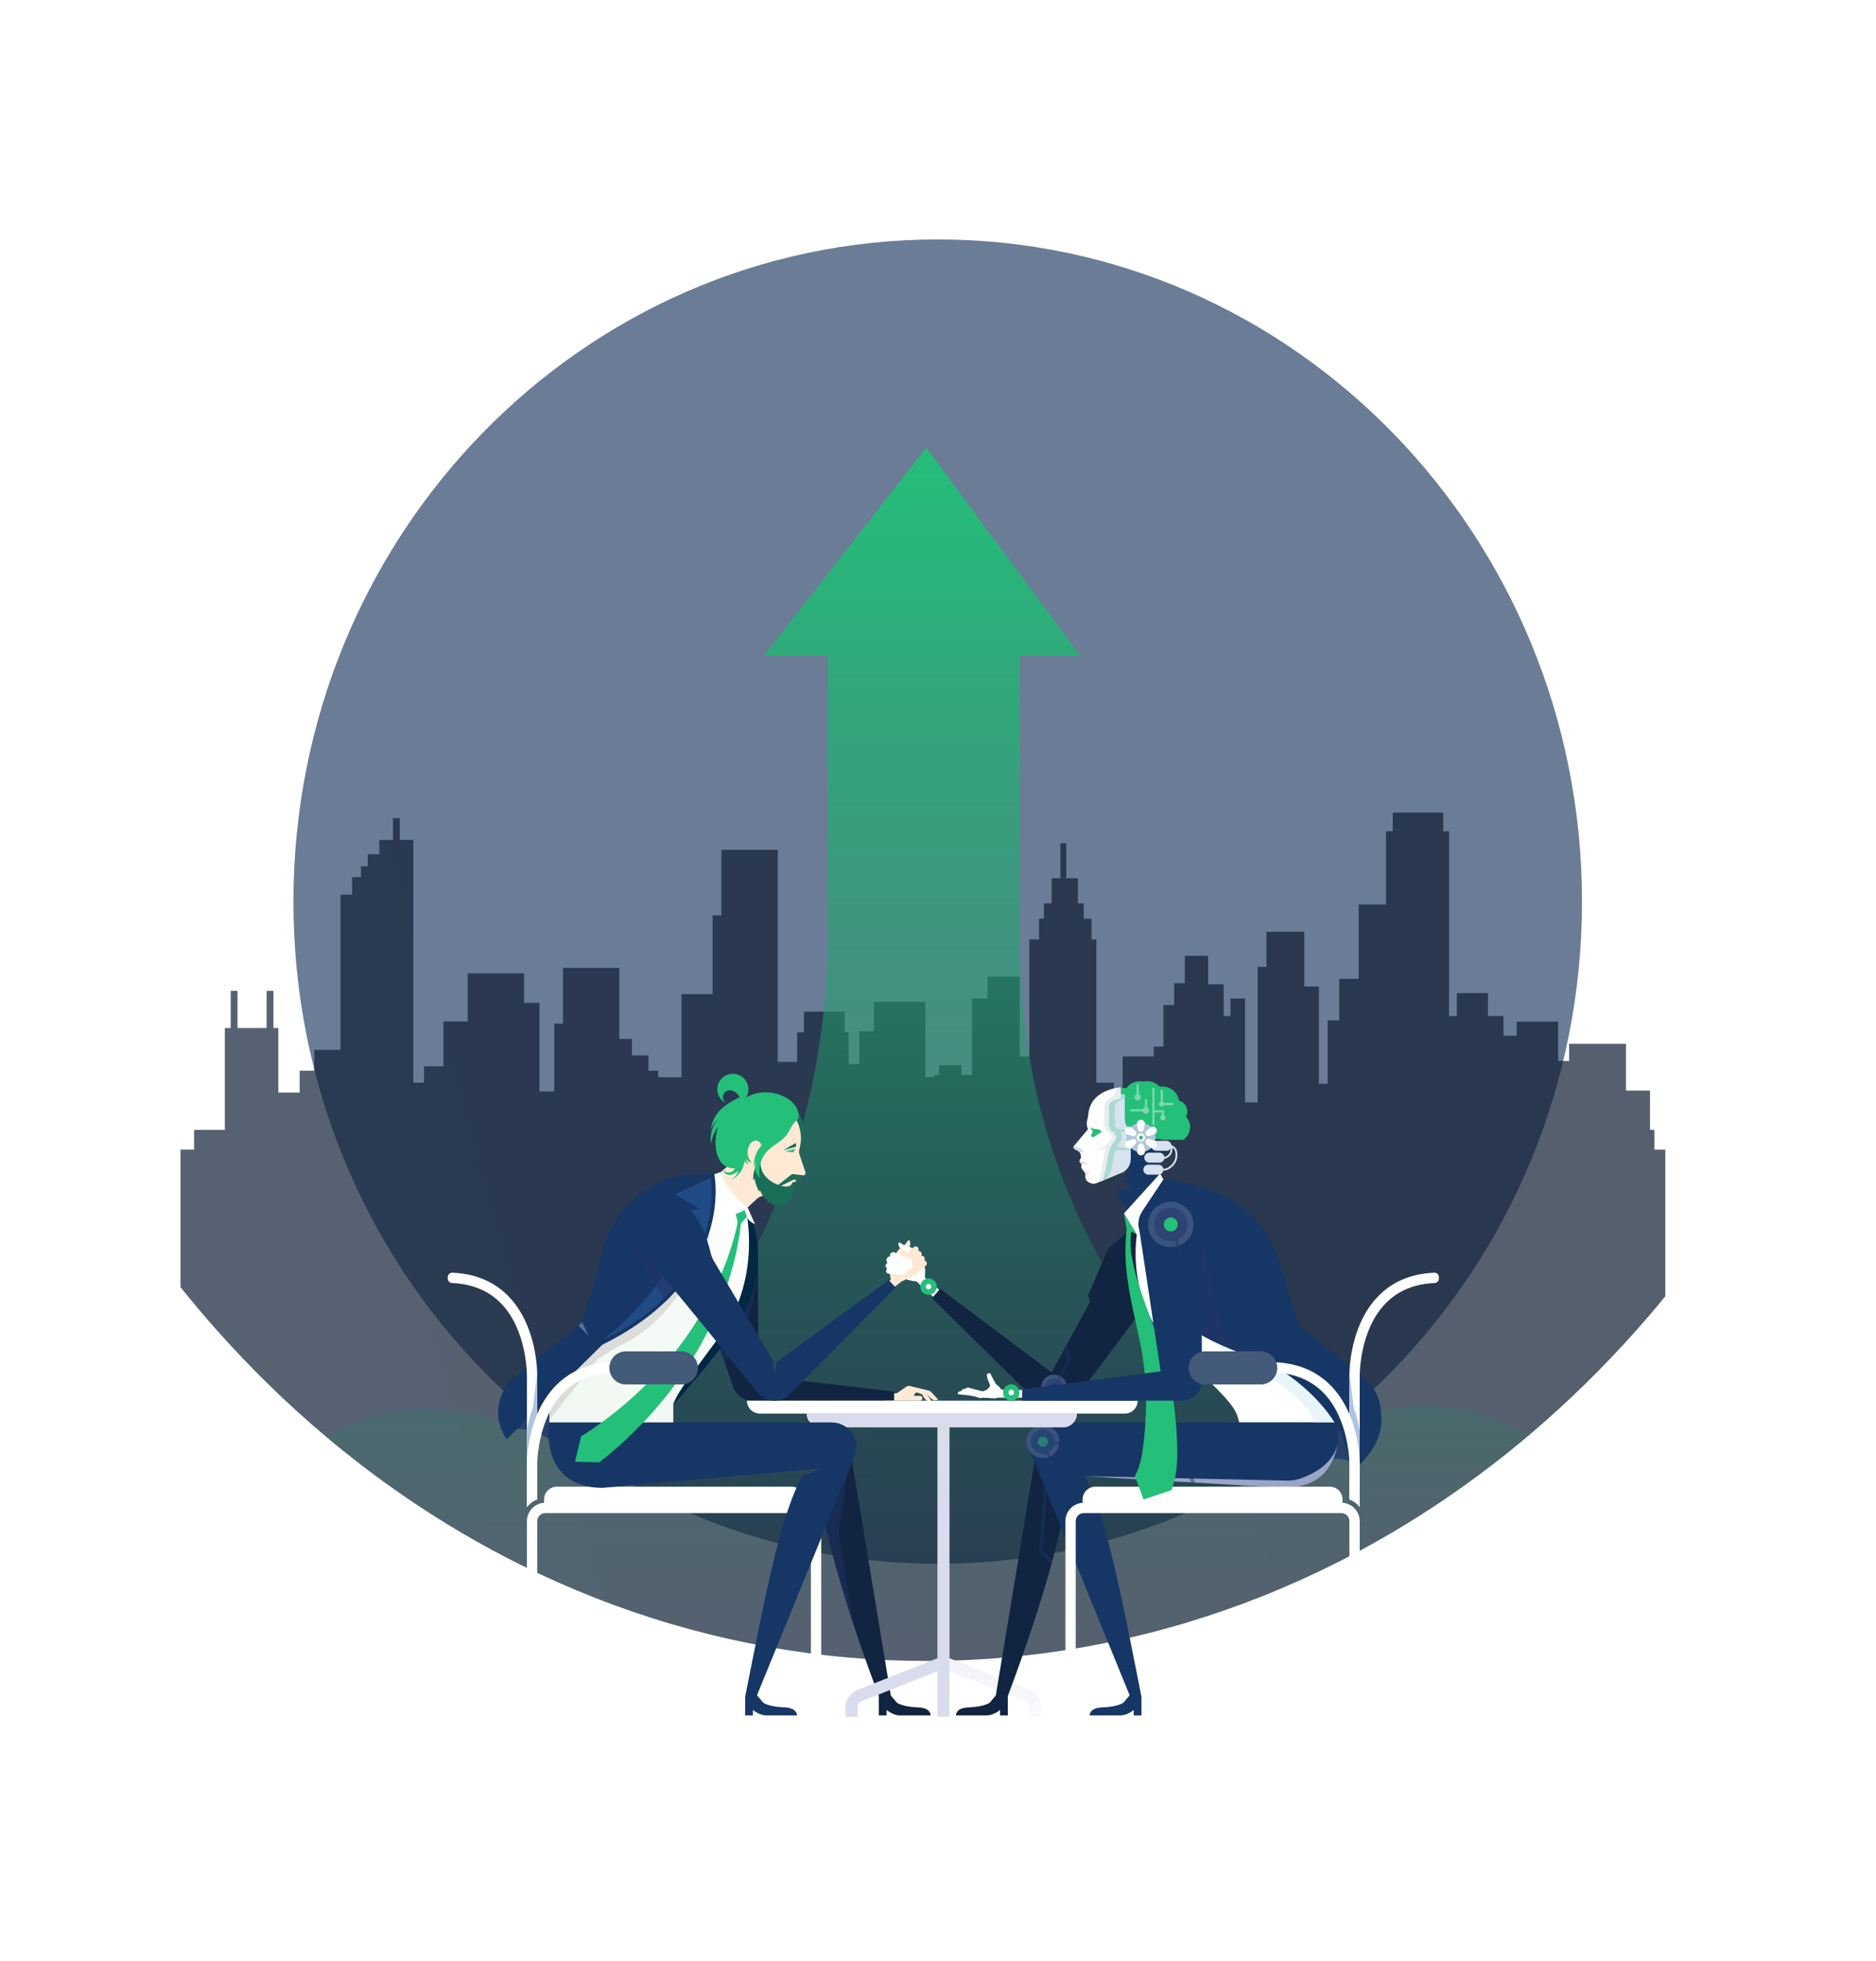 <svg width="960" height="1003" viewBox="0 0 960 1003" fill="none" xmlns="http://www.w3.org/2000/svg">
<g opacity="0.65" filter="url(#filter0_f)">
<path d="M479.854 799.862C661.939 799.862 809.548 648.223 809.548 461.168C809.548 274.113 661.939 122.474 479.854 122.474C297.77 122.474 150.161 274.113 150.161 461.168C150.161 648.223 297.77 799.862 479.854 799.862Z" fill="url(#paint0_angular)"/>
</g>
<path opacity="0.7" d="M852.181 587.997V663.041C847.409 668.876 842.504 674.627 837.464 680.293C820.434 699.458 802.236 717.262 783.002 733.575C601.164 887.798 349.005 888.203 166.8 734.797C147.033 718.154 128.351 699.94 110.898 680.293C104.517 673.116 98.341 665.799 92.37 658.341V587.997H99.329V577.93H115.062V525.816H118.048V506.801H121.542V525.816H136.442V506.801H139.936V525.816H142.414V558.812H153.347V547.634H160.801V537.003H174.233V457.593H180.197V448.637H184.672V443.047H188.152V436.894H194.116V429.622H201.083V418.443H204.576V429.622H211.529V553.779H216.985V545.395H226.923V522.466H239.353V497.853H268.201V512.954H276.042V558.256H283.609V523.585H288.084V495.059H316.924V531.413H323.39V539.797H331.839V547.634H336.808V550.984H348.743V508.484H364.653V468.215H369.128V434.656H397.968V543.156H407.907V528.055H411.386V517.432H432.272V528.055H434.263V544.275H439.733V527.499H447.186V512.398H473.542V550.984H478.017V549.872H480.502V544.831H491.936V549.872H497.407V510.715H505.361V499.536H521.765V540.361H526.741V480.522H531.71V469.891H534.195V462.062H538.176V449.201H542.651V431.305H545.636V449.201H551.601V462.062H554.586V469.891H558.56V480.522H561.045V553.779H569.995V568.324H574.47V540.361H590.379V535.327H595.355V514.074H600.826V502.887H606.289V488.906H618.225V503.451H626.179V519.671H629.659V510.715H637.12V563.846H643.578V494.503H648.053V476.607H667.449V504.57H674.903V554.342H679.378V521.902H685.349V500.656H695.288V462.618H709.214V425.152H712.694V415.641H738.548V425.152H741.527V519.671H745.508V507.921H761.417V519.671H769.372V529.73H776.113V522.569H797.366V542.703H802.963V533.89H832.043V557.796H844.353V577.93H846.591V587.997H852.181Z" fill="url(#paint1_linear)"/>
<path d="M731.726 719.193C714.207 718.918 696.865 723.162 681.03 731.598C672.954 715.727 660.133 703.596 644.851 697.368C629.569 691.14 612.818 691.218 597.583 697.589C560.769 648.5 536.503 598.522 526.748 540.465C523.435 520.427 521.812 500.082 521.902 479.701V335.34H552.801L473.99 229.003L390.923 335.34H423.72L423.409 479.701C423.39 492.348 422.723 504.983 421.413 517.544C414.686 582.079 390.964 642.877 353.294 692.128C337.012 685.16 318.986 685.401 302.855 692.803C286.725 700.205 273.691 714.217 266.384 732.01C250.714 724.123 233.675 720.284 216.514 720.773C199.354 721.261 182.509 726.067 167.214 734.836C349.302 888.19 601.3 887.785 783.021 733.614C767.154 724.379 749.589 719.441 731.726 719.193Z" fill="url(#paint2_linear)"/>
<path d="M526.713 878.151H532.878V873.357C532.885 871.424 532.307 869.534 531.221 867.935C530.134 866.336 528.59 865.102 526.79 864.397L484.25 847.541L481.979 853.273L524.519 870.129C525.168 870.383 525.724 870.827 526.115 871.403C526.507 871.979 526.715 872.66 526.713 873.357V878.151Z" fill="url(#paint3_linear)"/>
<path d="M464.391 634.782C464.446 634.664 464.534 634.565 464.645 634.497C464.756 634.43 464.884 634.396 465.014 634.401C465.144 634.406 465.269 634.449 465.375 634.525C465.48 634.6 465.561 634.706 465.607 634.827C465.623 634.87 465.639 634.914 465.655 634.958C465.87 635.586 465.891 636.265 465.715 636.905C465.539 637.545 465.174 638.117 464.668 638.547C463.883 639.213 462.31 640.716 462.671 641.79C462.671 641.79 461.799 643.508 458.95 643.431C458.95 643.431 457.072 640.851 461.403 637.905C462.641 637.126 463.667 636.053 464.391 634.782Z" fill="#FFE9D5"/>
<path d="M473.461 653.622C473.343 653.453 473.284 653.25 473.294 653.044L473.429 650.055C473.465 649.251 473.314 648.45 472.987 647.715L471.366 644.069L467.103 649.451L469.554 650.676L460.621 652.993C463.211 654.375 466.061 655.2 468.988 655.415C470.53 656.956 479.778 665.323 479.778 665.323L482.861 661.58L473.461 653.622Z" fill="white"/>
<path d="M463.439 638.795L458.272 641.147L455.315 649.182C455.288 650.975 455.473 652.764 455.867 654.513L452.216 657.47L455.206 660.238L461.386 655.422L467.374 652.597C468.06 652.273 468.696 651.854 469.262 651.35L473.407 647.668L470.963 641.519L469.645 639.879L468.689 640.193L467.912 640.158L463.439 638.795Z" fill="#FFE9D5"/>
<path d="M473.984 645.288C474.108 645.451 474.199 645.637 474.251 645.835C474.304 646.034 474.316 646.24 474.289 646.443C474.261 646.646 474.194 646.842 474.09 647.019C473.987 647.196 473.85 647.351 473.687 647.475L466.895 652.637C466.691 652.792 466.435 652.864 466.18 652.837C465.924 652.811 465.689 652.688 465.521 652.494C465.353 652.3 465.265 652.05 465.275 651.793C465.285 651.537 465.392 651.294 465.575 651.114L471.648 645.123C471.806 644.967 471.995 644.847 472.203 644.77C472.411 644.693 472.632 644.662 472.854 644.677C473.075 644.693 473.29 644.756 473.485 644.861C473.68 644.966 473.85 645.112 473.984 645.288Z" fill="#FFE9D5"/>
<path d="M472.933 642.957C473.049 643.126 473.13 643.316 473.172 643.517C473.214 643.718 473.216 643.924 473.178 644.126C473.141 644.327 473.063 644.519 472.951 644.691C472.839 644.862 472.694 645.01 472.525 645.125L465.48 649.936C465.268 650.081 465.009 650.14 464.756 650.1C464.502 650.061 464.273 649.926 464.115 649.724C463.957 649.522 463.882 649.267 463.905 649.012C463.928 648.756 464.047 648.519 464.239 648.348L470.608 642.673C470.774 642.526 470.969 642.415 471.18 642.349C471.392 642.283 471.615 642.262 471.835 642.289C472.055 642.316 472.267 642.39 472.456 642.505C472.645 642.62 472.808 642.774 472.933 642.957Z" fill="#FFE9D5"/>
<path d="M471.392 640.551C471.508 640.72 471.589 640.91 471.631 641.111C471.673 641.311 471.675 641.518 471.638 641.719C471.6 641.921 471.522 642.113 471.41 642.284C471.298 642.456 471.153 642.604 470.984 642.719L463.939 647.53C463.727 647.675 463.468 647.733 463.215 647.694C462.961 647.654 462.732 647.52 462.574 647.318C462.416 647.116 462.341 646.861 462.364 646.605C462.387 646.35 462.506 646.112 462.698 645.942L469.067 640.267C469.233 640.119 469.428 640.009 469.639 639.943C469.851 639.877 470.074 639.856 470.294 639.883C470.514 639.91 470.726 639.983 470.915 640.099C471.104 640.214 471.267 640.368 471.392 640.551Z" fill="#FFE9D5"/>
<path d="M469.829 638.2C469.945 638.369 470.026 638.559 470.068 638.76C470.11 638.96 470.113 639.167 470.075 639.368C470.037 639.57 469.96 639.762 469.848 639.933C469.735 640.105 469.591 640.253 469.421 640.368L462.376 645.179C462.165 645.324 461.905 645.382 461.652 645.343C461.398 645.303 461.169 645.169 461.011 644.967C460.853 644.765 460.778 644.51 460.801 644.254C460.824 643.999 460.943 643.761 461.135 643.591L467.504 637.916C467.67 637.768 467.865 637.658 468.076 637.592C468.288 637.525 468.511 637.505 468.731 637.532C468.951 637.559 469.163 637.632 469.352 637.747C469.541 637.863 469.704 638.017 469.829 638.2Z" fill="#FFE9D5"/>
<path d="M455.562 641.417C455.653 641.215 455.782 641.033 455.944 640.88C456.105 640.728 456.295 640.61 456.502 640.531C456.71 640.452 456.93 640.415 457.152 640.422C457.374 640.428 457.592 640.479 457.794 640.57L466.213 644.359C466.466 644.473 466.666 644.679 466.773 644.935C466.88 645.191 466.885 645.479 466.788 645.739C466.69 645.999 466.497 646.212 466.249 646.335C466 646.458 465.713 646.482 465.447 646.401L456.612 643.724C456.382 643.655 456.17 643.537 455.99 643.379C455.809 643.221 455.665 643.026 455.565 642.808C455.466 642.59 455.414 642.353 455.414 642.113C455.413 641.873 455.463 641.636 455.562 641.417Z" fill="white"/>
<path d="M453.763 643.844C453.855 643.607 453.994 643.389 454.17 643.205C454.347 643.021 454.558 642.874 454.791 642.771C455.024 642.669 455.276 642.613 455.531 642.608C455.785 642.602 456.039 642.647 456.276 642.74L466.165 646.596C466.462 646.712 466.704 646.937 466.842 647.225C466.98 647.513 467.003 647.843 466.906 648.148C466.809 648.452 466.6 648.708 466.322 648.864C466.043 649.02 465.715 649.064 465.405 648.987L455.104 646.431C454.837 646.365 454.586 646.242 454.37 646.071C454.153 645.901 453.976 645.686 453.849 645.441C453.722 645.196 453.649 644.927 453.634 644.652C453.619 644.376 453.663 644.101 453.763 643.844Z" fill="white"/>
<path d="M453.262 646.966C453.325 646.76 453.427 646.568 453.564 646.402C453.7 646.236 453.869 646.098 454.058 645.997C454.248 645.896 454.456 645.833 454.67 645.812C454.884 645.792 455.1 645.813 455.306 645.876L463.872 648.488C464.129 648.566 464.347 648.74 464.482 648.973C464.616 649.207 464.656 649.483 464.594 649.745C464.533 650.007 464.373 650.236 464.149 650.385C463.924 650.534 463.652 650.592 463.386 650.547L454.556 649.056C454.327 649.017 454.108 648.93 453.915 648.8C453.722 648.671 453.559 648.501 453.436 648.303C453.314 648.106 453.235 647.884 453.205 647.653C453.175 647.423 453.195 647.188 453.262 646.966Z" fill="white"/>
<path d="M453.463 649.821C453.497 649.638 453.567 649.463 453.669 649.306C453.771 649.15 453.903 649.015 454.057 648.91C454.211 648.804 454.385 648.73 454.567 648.692C454.75 648.653 454.939 648.651 455.122 648.685L462.763 650.119C462.993 650.163 463.198 650.292 463.336 650.48C463.474 650.669 463.536 650.903 463.507 651.135C463.479 651.367 463.363 651.58 463.184 651.73C463.005 651.88 462.775 651.956 462.541 651.943L454.779 651.502C454.578 651.49 454.381 651.436 454.202 651.342C454.023 651.249 453.866 651.118 453.741 650.959C453.617 650.8 453.527 650.616 453.479 650.42C453.431 650.224 453.426 650.02 453.463 649.821Z" fill="white"/>
<path d="M470.951 658.061C470.951 658.892 471.198 659.705 471.66 660.396C472.121 661.087 472.778 661.626 473.546 661.944C474.314 662.262 475.159 662.345 475.975 662.183C476.79 662.021 477.539 661.621 478.127 661.033C478.715 660.445 479.115 659.696 479.277 658.881C479.439 658.065 479.356 657.22 479.038 656.452C478.72 655.684 478.181 655.028 477.49 654.566C476.798 654.104 475.986 653.857 475.154 653.857C474.602 653.857 474.056 653.966 473.546 654.177C473.036 654.389 472.573 654.698 472.182 655.089C471.792 655.479 471.482 655.942 471.271 656.452C471.06 656.962 470.951 657.509 470.951 658.061Z" fill="#24BF79"/>
<path d="M473.723 658.059C473.723 658.343 473.807 658.62 473.964 658.855C474.121 659.091 474.345 659.275 474.607 659.383C474.869 659.492 475.157 659.52 475.435 659.465C475.713 659.409 475.968 659.273 476.169 659.072C476.369 658.872 476.505 658.617 476.561 658.339C476.616 658.061 476.588 657.773 476.479 657.511C476.371 657.249 476.187 657.025 475.951 656.868C475.716 656.71 475.439 656.626 475.155 656.626C474.967 656.626 474.781 656.664 474.607 656.736C474.433 656.808 474.275 656.913 474.142 657.046C474.009 657.179 473.904 657.337 473.832 657.511C473.76 657.685 473.723 657.871 473.723 658.059Z" fill="white"/>
<path d="M583.067 628.018V671.757L546.956 719.909H533.744L476.917 664.006L481.101 659.162L538.148 702.002L544.895 689.61L545.74 688.06L558.776 664.129L557.754 665.873L556.847 662.394L567.213 638.34L579.993 627.974L578.769 630.061C580.13 629.238 581.57 628.553 583.067 628.018Z" fill="#112441"/>
<path d="M592.754 580.302H578.321V610.476H592.754V580.302Z" fill="#163666"/>
<path d="M593.887 599.749H575.917V602.455H593.887V599.749Z" fill="#163666"/>
<path d="M593.887 603.605H575.917V606.311H593.887V603.605Z" fill="#163666"/>
<path d="M591.752 595.716H576.629V598.422H591.752V595.716Z" fill="#163666"/>
<path d="M595.16 613.852L575.901 620.671L575.916 608.56H593.807L595.16 609.846V613.852Z" fill="#163666"/>
<path d="M583.303 585.191H596.931L589.015 608.225L585.08 598.259L583.303 585.191Z" fill="#163666"/>
<g filter="url(#filter1_f)">
<path d="M606.098 583C606.129 582.821 606.145 582.639 606.146 582.457C606.967 581.795 607.644 580.966 608.132 580.024C608.62 579.082 608.91 578.047 608.982 576.985C609.054 575.923 608.908 574.858 608.552 573.857C608.196 572.856 607.638 571.941 606.914 571.17C607.317 570.409 607.543 569.565 607.576 568.703C607.609 567.84 607.448 566.981 607.105 566.191C606.761 565.401 606.245 564.701 605.595 564.143C604.945 563.585 604.178 563.184 603.353 562.972C603.013 560.944 601.976 559.104 600.425 557.777C598.875 556.451 596.91 555.724 594.881 555.726C594.406 555.724 593.932 555.761 593.462 555.837C592.596 554.875 591.529 554.123 590.338 553.635C589.147 553.147 587.864 552.936 586.582 553.017C585.3 553.098 584.052 553.47 582.93 554.104C581.809 554.738 580.842 555.62 580.1 556.683C579.37 556.496 578.609 556.466 577.866 556.594C577.123 556.723 576.415 557.007 575.786 557.429C575.158 557.851 574.624 558.401 574.217 559.044C573.811 559.687 573.541 560.409 573.426 561.164C571.672 561.703 570.167 562.862 569.187 564.432C568.206 566.001 567.814 567.875 568.083 569.712C568.351 571.55 569.262 573.228 570.65 574.442C572.037 575.655 573.809 576.323 575.642 576.323H576.973C577.145 577.659 577.791 578.886 578.79 579.776C579.788 580.665 581.072 581.156 582.401 581.158H592.065L594.651 583H606.098Z" fill="#24BF79"/>
</g>
<path d="M602.326 582.558C602.357 582.382 602.372 582.203 602.373 582.023C603.194 581.37 603.869 580.554 604.357 579.626C604.844 578.697 605.133 577.678 605.206 576.632C605.278 575.586 605.132 574.536 604.776 573.55C604.421 572.563 603.864 571.662 603.141 570.902C603.543 570.153 603.769 569.321 603.802 568.472C603.835 567.622 603.674 566.776 603.331 565.997C602.988 565.219 602.473 564.529 601.823 563.979C601.174 563.429 600.409 563.035 599.584 562.825C599.245 560.827 598.209 559.014 596.661 557.708C595.112 556.401 593.151 555.685 591.124 555.686C590.65 555.684 590.176 555.721 589.707 555.795C588.842 554.848 587.776 554.107 586.587 553.626C585.398 553.145 584.116 552.937 582.836 553.017C581.556 553.097 580.31 553.463 579.19 554.088C578.07 554.713 577.104 555.581 576.364 556.629C575.634 556.445 574.874 556.415 574.132 556.542C573.39 556.668 572.683 556.949 572.055 557.364C571.428 557.78 570.894 558.322 570.488 558.955C570.082 559.589 569.813 560.3 569.698 561.044C567.946 561.575 566.444 562.718 565.465 564.264C564.485 565.81 564.094 567.656 564.362 569.466C564.63 571.277 565.54 572.931 566.926 574.126C568.311 575.322 570.081 575.98 571.911 575.98H573.24C573.412 577.296 574.057 578.505 575.055 579.381C576.052 580.257 577.333 580.741 578.661 580.743H588.312L590.895 582.558H602.326Z" fill="#24BF79"/>
<path d="M564.469 603.85L574.971 599.429C578.232 597.117 578.65 594.532 578.65 592.054V583.525C578.65 581.603 578.242 579.703 577.454 577.95L576.227 575.223C575.786 574.243 575.557 573.181 575.557 572.106V559.647H566.279L564.561 584.045L564.469 603.85Z" fill="#D7E3EE"/>
<path d="M599.48 586.058C599.48 586.393 599.414 586.724 599.286 587.033C599.158 587.342 598.97 587.623 598.733 587.86C598.497 588.096 598.216 588.284 597.907 588.412C597.598 588.54 597.266 588.606 596.932 588.606H591.754C591.419 588.606 591.088 588.54 590.779 588.412C590.47 588.284 590.189 588.096 589.952 587.86C589.715 587.623 589.528 587.342 589.4 587.033C589.272 586.724 589.206 586.393 589.206 586.058C589.206 585.724 589.272 585.392 589.4 585.083C589.528 584.774 589.715 584.493 589.952 584.256C590.189 584.02 590.47 583.832 590.779 583.704C591.088 583.576 591.419 583.51 591.754 583.51H596.932C597.266 583.51 597.598 583.576 597.907 583.704C598.216 583.832 598.497 584.02 598.733 584.256C598.97 584.493 599.158 584.774 599.286 585.083C599.414 585.392 599.48 585.724 599.48 586.058Z" fill="#D7E2EE"/>
<path d="M595.86 592.111C595.86 592.446 595.794 592.777 595.666 593.086C595.538 593.395 595.35 593.676 595.113 593.913C594.877 594.15 594.596 594.337 594.287 594.465C593.978 594.593 593.646 594.659 593.312 594.659H588.134C587.799 594.659 587.468 594.593 587.159 594.465C586.849 594.337 586.569 594.15 586.332 593.913C586.095 593.676 585.908 593.395 585.78 593.086C585.652 592.777 585.586 592.446 585.586 592.111C585.586 591.777 585.652 591.445 585.78 591.136C585.908 590.827 586.095 590.546 586.332 590.31C586.569 590.073 586.849 589.885 587.159 589.757C587.468 589.629 587.799 589.563 588.134 589.563H593.312C593.646 589.563 593.978 589.629 594.287 589.757C594.596 589.885 594.877 590.073 595.113 590.31C595.35 590.546 595.538 590.827 595.666 591.136C595.794 591.445 595.86 591.777 595.86 592.111Z" fill="#D7E2EE"/>
<path d="M595.354 598.264C595.354 598.94 595.086 599.588 594.608 600.066C594.13 600.543 593.482 600.812 592.806 600.812H587.628C586.952 600.812 586.304 600.543 585.827 600.066C585.349 599.588 585.08 598.94 585.08 598.264C585.08 597.588 585.349 596.94 585.827 596.463C586.304 595.985 586.952 595.716 587.628 595.716H592.806C593.141 595.716 593.472 595.782 593.781 595.91C594.091 596.038 594.371 596.226 594.608 596.462C594.845 596.699 595.032 596.98 595.16 597.289C595.288 597.598 595.354 597.93 595.354 598.264Z" fill="#D7E2EE"/>
<g style="mix-blend-mode:multiply" opacity="0.25">
<path d="M568.863 597.644L570.51 589.345L570.514 589.328C570.576 589.01 570.747 588.725 570.997 588.52C571.247 588.314 571.561 588.203 571.885 588.203H578.65V586.938H572.69C572.54 586.938 572.392 586.898 572.262 586.822C572.132 586.747 572.024 586.638 571.95 586.507C571.876 586.376 571.838 586.228 571.839 586.078C571.841 585.927 571.883 585.78 571.96 585.651C572.296 585.084 572.692 584.555 573.143 584.075C573.752 583.512 574.125 582.738 574.186 581.91C574.247 581.083 573.992 580.263 573.471 579.617C573.418 579.549 573.384 579.468 573.375 579.383C573.365 579.297 573.38 579.211 573.417 579.133C573.455 579.055 573.513 578.99 573.586 578.944C573.659 578.899 573.743 578.874 573.829 578.874H577.825C577.711 578.563 577.59 578.253 577.454 577.95L577.301 577.61H572.912C572.312 577.61 571.732 577.385 571.289 576.98C570.845 576.575 570.569 576.019 570.515 575.42L570.51 575.366V565.974C570.514 565.461 570.654 564.958 570.914 564.515C571.175 564.073 571.548 563.707 571.995 563.455C572.487 563.183 572.995 562.94 573.516 562.728C574.12 562.478 574.636 562.055 575 561.512C575.363 560.969 575.557 560.33 575.557 559.677V559.647H566.279L564.991 577.946L564.561 584.045L564.469 603.85C565.622 603.214 566.617 602.325 567.377 601.25C568.138 600.176 568.646 598.943 568.863 597.644Z" fill="#24BF79"/>
</g>
<path d="M567.428 565.966V575.357C567.542 576.733 567.997 578.222 569.373 578.796C569.836 579.037 570.233 579.386 570.532 579.814C570.831 580.241 571.023 580.735 571.09 581.252C571.158 581.769 571.099 582.295 570.92 582.785C570.741 583.275 570.446 583.715 570.061 584.066C568.748 585.569 567.842 587.384 567.428 589.336L564.47 603.841L560.814 605.258C560.055 605.552 559.213 605.555 558.452 605.267L557.533 604.919C556.906 604.682 556.366 604.259 555.984 603.707C555.603 603.155 555.399 602.5 555.399 601.83V600.217L554.023 598.268C552.762 597.238 553.487 595.389 553.487 595.389L553.44 595.346L552.648 594.601C552.484 594.343 552.409 594.038 552.434 593.733C552.503 593.234 552.74 592.773 553.108 592.429C553.568 588.762 550.471 588.074 550.471 588.074C548.526 587.273 549.669 586.011 549.669 586.011L556.774 577.535C555.399 575.016 556.661 571.809 556.661 571.809L557.002 569.058C558.89 556.858 573.495 556.175 573.495 556.175V561.844C571.888 562.117 570.339 562.659 568.913 563.447C568.466 563.699 568.093 564.065 567.832 564.507C567.571 564.949 567.432 565.452 567.428 565.966Z" fill="white"/>
<g style="mix-blend-mode:multiply">
<path d="M557.435 595.351H553.441L552.649 594.606C552.485 594.348 552.41 594.043 552.436 593.738L557.435 595.351Z" fill="#D0DDEB"/>
</g>
<path opacity="0.5" d="M554.024 598.263L555.399 600.213V602.106L556.508 601.182C556.797 600.941 557.03 600.639 557.189 600.298C557.349 599.957 557.432 599.585 557.432 599.209L553.771 598.012C553.848 598.103 553.932 598.187 554.024 598.263Z" fill="#D0DDEB"/>
<g style="mix-blend-mode:multiply">
<path d="M549.518 586.224C549.287 586.619 549.02 587.471 550.472 588.069C551.19 588.269 551.832 588.678 552.318 589.243H554.853C553.906 587.571 551.26 586.659 549.518 586.224Z" fill="#D0DDEB"/>
</g>
<path opacity="0.5" d="M568.913 563.447C570.339 562.659 571.888 562.117 573.495 561.844V556.175C572.684 556.232 571.877 556.338 571.079 556.493C571.026 558.09 570.576 560.437 568.514 561.413C565.249 562.96 565.077 564.85 565.077 568.544V574.472C565.077 574.472 564.734 577.307 567.826 579.712C567.826 579.712 570.49 581.516 567.998 583.578C567.659 583.863 567.355 584.187 567.093 584.544L567.086 584.479L563.885 587.206H561.276L564.122 588.274L565.958 586.72C565.457 588.363 565.076 590.041 564.82 591.739L562.844 602.478C562.844 602.478 562.635 603.751 560.739 605.278L564.47 603.841L567.428 589.336C567.841 587.384 568.748 585.569 570.06 584.066C570.446 583.715 570.741 583.275 570.92 582.785C571.099 582.295 571.158 581.769 571.09 581.252C571.022 580.735 570.831 580.241 570.532 579.814C570.233 579.386 569.835 579.037 569.373 578.796C567.997 578.222 567.542 576.733 567.428 575.357V565.966C567.432 565.452 567.571 564.949 567.832 564.507C568.093 564.065 568.465 563.699 568.913 563.447Z" fill="#D0DDEB"/>
<g style="mix-blend-mode:multiply">
<path d="M558.37 580.795C558.498 580.29 558.69 579.803 558.943 579.348C559.053 579.072 559.083 578.771 559.032 578.479C558.98 578.187 558.847 577.916 558.649 577.695C558.358 577.339 558.159 576.918 558.067 576.468C558.854 577.147 559.863 577.514 560.902 577.499C560.902 577.499 563.05 577.585 563.823 578.873C563.823 578.873 560.087 581.338 560.041 581.368C559.578 581.673 558.712 581.763 558.428 581.193C558.372 581.068 558.352 580.931 558.37 580.795Z" fill="#24BF79"/>
</g>
<g opacity="0.4">
<path d="M583.816 561.213C583.816 561.535 583.72 561.851 583.541 562.119C583.361 562.387 583.107 562.596 582.809 562.719C582.511 562.843 582.183 562.875 581.866 562.812C581.55 562.749 581.259 562.594 581.031 562.366C580.803 562.138 580.648 561.847 580.585 561.531C580.522 561.214 580.554 560.886 580.678 560.588C580.801 560.29 581.01 560.036 581.279 559.856C581.547 559.677 581.862 559.582 582.185 559.582C582.399 559.582 582.611 559.624 582.809 559.706C583.007 559.788 583.186 559.908 583.338 560.059C583.489 560.211 583.61 560.391 583.691 560.588C583.773 560.786 583.816 560.998 583.816 561.213Z" fill="white"/>
<path d="M595.865 564.683C595.865 564.955 595.784 565.222 595.633 565.448C595.482 565.674 595.267 565.851 595.015 565.955C594.764 566.059 594.487 566.087 594.22 566.034C593.953 565.98 593.707 565.849 593.515 565.657C593.322 565.464 593.191 565.219 593.138 564.952C593.085 564.685 593.112 564.408 593.216 564.156C593.32 563.905 593.497 563.69 593.723 563.538C593.95 563.387 594.216 563.306 594.488 563.306C594.853 563.306 595.204 563.451 595.462 563.709C595.72 563.968 595.865 564.318 595.865 564.683Z" fill="white"/>
<path d="M588.053 567.893C588.053 568.231 587.953 568.562 587.765 568.843C587.577 569.124 587.31 569.343 586.998 569.472C586.686 569.601 586.342 569.635 586.011 569.569C585.679 569.503 585.375 569.341 585.136 569.102C584.897 568.863 584.734 568.558 584.668 568.227C584.602 567.895 584.636 567.551 584.765 567.239C584.895 566.927 585.114 566.66 585.395 566.472C585.676 566.284 586.006 566.184 586.344 566.184C586.569 566.184 586.791 566.228 586.998 566.314C587.206 566.4 587.394 566.526 587.553 566.685C587.711 566.843 587.837 567.032 587.923 567.239C588.009 567.446 588.053 567.669 588.053 567.893Z" fill="white"/>
<path d="M595.041 564.92H593.933V557.873C593.933 557.726 593.991 557.585 594.095 557.481C594.199 557.377 594.34 557.318 594.487 557.318C594.634 557.318 594.775 557.377 594.879 557.481C594.983 557.585 595.041 557.726 595.041 557.873V564.92Z" fill="white"/>
<path d="M586.988 567.311H585.879V562.586C585.879 562.513 585.894 562.441 585.922 562.374C585.95 562.307 585.99 562.246 586.042 562.194C586.093 562.143 586.154 562.102 586.222 562.074C586.289 562.046 586.361 562.032 586.434 562.032C586.507 562.032 586.579 562.046 586.646 562.074C586.713 562.102 586.774 562.143 586.826 562.194C586.877 562.246 586.918 562.307 586.946 562.374C586.974 562.441 586.988 562.513 586.988 562.586V567.311Z" fill="white"/>
<path d="M582.739 560.381H581.63V554.917C581.63 554.77 581.689 554.629 581.793 554.525C581.897 554.421 582.038 554.363 582.185 554.363C582.332 554.363 582.473 554.421 582.577 554.525C582.681 554.629 582.739 554.77 582.739 554.917V560.381Z" fill="white"/>
<path d="M590.789 574.994C590.789 575.141 590.731 575.282 590.627 575.386C590.523 575.49 590.382 575.548 590.235 575.548C590.088 575.548 589.947 575.49 589.843 575.386C589.739 575.282 589.681 575.141 589.681 574.994V557.026C589.681 556.879 589.739 556.738 589.843 556.635C589.947 556.531 590.088 556.472 590.235 556.472C590.382 556.472 590.523 556.531 590.627 556.635C590.731 556.738 590.789 556.879 590.789 557.026V574.994Z" fill="white"/>
<path d="M594.597 565.26V564.152H600.026C600.173 564.152 600.314 564.21 600.418 564.314C600.522 564.418 600.58 564.559 600.58 564.706C600.58 564.853 600.522 564.994 600.418 565.098C600.314 565.202 600.173 565.26 600.026 565.26H594.597Z" fill="white"/>
<path d="M578.894 568.446C578.747 568.446 578.606 568.388 578.502 568.284C578.398 568.18 578.34 568.039 578.34 567.892C578.34 567.745 578.398 567.604 578.502 567.5C578.606 567.396 578.747 567.338 578.894 567.338H585.836V567.892C585.836 568.039 585.777 568.18 585.673 568.284C585.569 568.388 585.428 568.446 585.281 568.446H578.894Z" fill="white"/>
<path d="M595.514 567.843H590.411V568.952H595.514V567.843Z" fill="white"/>
<path d="M596.469 571.67C596.469 571.942 596.389 572.208 596.237 572.435C596.086 572.661 595.871 572.838 595.619 572.942C595.368 573.046 595.091 573.073 594.824 573.02C594.557 572.967 594.311 572.836 594.119 572.644C593.926 572.451 593.795 572.206 593.742 571.938C593.689 571.671 593.716 571.395 593.82 571.143C593.925 570.891 594.101 570.676 594.328 570.525C594.554 570.374 594.82 570.293 595.093 570.293C595.458 570.293 595.808 570.438 596.066 570.696C596.324 570.954 596.469 571.305 596.469 571.67Z" fill="white"/>
<path d="M595.648 567.843H594.539V570.817H595.648V567.843Z" fill="white"/>
</g>
<path d="M591.16 583.236C591.934 579.197 589.286 575.295 585.246 574.522C581.206 573.749 577.305 576.397 576.532 580.437C575.759 584.476 578.407 588.378 582.446 589.151C586.486 589.924 590.387 587.276 591.16 583.236Z" fill="#B0C6DD"/>
<path d="M585.99 581.842C585.99 582.266 585.864 582.68 585.628 583.033C585.393 583.385 585.058 583.66 584.666 583.822C584.275 583.985 583.843 584.027 583.428 583.944C583.012 583.862 582.63 583.657 582.33 583.358C582.03 583.058 581.826 582.676 581.743 582.26C581.66 581.844 581.703 581.413 581.865 581.021C582.027 580.63 582.302 580.295 582.655 580.059C583.007 579.824 583.422 579.698 583.846 579.698C584.414 579.698 584.96 579.924 585.362 580.326C585.764 580.728 585.99 581.273 585.99 581.842Z" fill="white"/>
<path d="M584.809 581.845C584.809 582.035 584.752 582.221 584.647 582.379C584.541 582.537 584.391 582.661 584.215 582.733C584.039 582.806 583.846 582.825 583.66 582.788C583.473 582.751 583.302 582.66 583.167 582.525C583.033 582.391 582.941 582.219 582.904 582.033C582.867 581.846 582.886 581.653 582.959 581.477C583.032 581.302 583.155 581.151 583.313 581.046C583.471 580.94 583.657 580.884 583.847 580.884C584.102 580.884 584.347 580.985 584.527 581.165C584.707 581.346 584.809 581.59 584.809 581.845Z" fill="#24BF79"/>
<path d="M585.368 585.941C585.297 585.601 585.112 585.297 584.843 585.078C584.574 584.86 584.238 584.74 583.891 584.74C583.545 584.74 583.209 584.86 582.94 585.078C582.671 585.297 582.486 585.601 582.415 585.941L581.888 588.472C581.826 588.77 581.831 589.078 581.903 589.373C581.975 589.669 582.112 589.944 582.303 590.18C582.495 590.417 582.738 590.607 583.012 590.737C583.287 590.868 583.587 590.936 583.891 590.936C584.196 590.936 584.496 590.868 584.771 590.737C585.045 590.607 585.287 590.417 585.479 590.18C585.671 589.944 585.808 589.669 585.88 589.373C585.952 589.078 585.957 588.77 585.895 588.472L585.368 585.941Z" fill="white"/>
<path d="M588.159 582.575C587.83 582.466 587.473 582.475 587.149 582.598C586.826 582.722 586.554 582.953 586.381 583.253C586.208 583.553 586.143 583.904 586.198 584.246C586.253 584.588 586.424 584.901 586.682 585.132L588.611 586.854C588.838 587.057 589.107 587.206 589.399 587.292C589.691 587.377 589.998 587.397 590.298 587.348C590.599 587.3 590.885 587.186 591.135 587.013C591.386 586.841 591.595 586.614 591.747 586.351C591.899 586.088 591.99 585.793 592.014 585.49C592.039 585.187 591.995 584.882 591.886 584.598C591.778 584.314 591.608 584.057 591.388 583.847C591.168 583.637 590.904 583.479 590.615 583.384L588.159 582.575Z" fill="white"/>
<path d="M586.639 578.468C586.38 578.699 586.209 579.012 586.154 579.354C586.099 579.696 586.164 580.047 586.337 580.347C586.51 580.647 586.782 580.878 587.105 581.002C587.429 581.125 587.786 581.133 588.115 581.025L590.571 580.216C590.86 580.121 591.124 579.963 591.344 579.753C591.564 579.542 591.734 579.286 591.842 579.002C591.951 578.718 591.995 578.413 591.97 578.11C591.946 577.806 591.855 577.512 591.703 577.249C591.551 576.985 591.342 576.759 591.091 576.587C590.841 576.414 590.555 576.3 590.255 576.251C589.954 576.203 589.647 576.223 589.355 576.308C589.063 576.394 588.794 576.543 588.567 576.746L586.639 578.468Z" fill="white"/>
<path d="M582.324 577.738C582.395 578.077 582.58 578.382 582.849 578.6C583.118 578.819 583.454 578.938 583.801 578.938C584.147 578.938 584.483 578.819 584.752 578.6C585.021 578.382 585.206 578.077 585.277 577.738L585.804 575.207C585.866 574.909 585.861 574.601 585.789 574.305C585.717 574.01 585.581 573.734 585.389 573.498C585.197 573.262 584.955 573.072 584.68 572.941C584.405 572.81 584.105 572.743 583.801 572.743C583.497 572.743 583.196 572.81 582.922 572.941C582.647 573.072 582.405 573.262 582.213 573.498C582.021 573.734 581.884 574.01 581.812 574.305C581.74 574.601 581.735 574.909 581.797 575.207L582.324 577.738Z" fill="white"/>
<path d="M579.532 581.102C579.862 581.21 580.218 581.202 580.542 581.078C580.866 580.955 581.137 580.724 581.31 580.423C581.483 580.123 581.548 579.773 581.493 579.431C581.438 579.088 581.267 578.776 581.009 578.545L579.08 576.822C578.853 576.62 578.584 576.47 578.292 576.385C578 576.299 577.693 576.28 577.393 576.328C577.092 576.376 576.807 576.491 576.556 576.663C576.306 576.836 576.097 577.062 575.945 577.326C575.792 577.589 575.701 577.883 575.677 578.186C575.653 578.49 575.696 578.794 575.805 579.079C575.913 579.363 576.084 579.619 576.304 579.829C576.524 580.039 576.788 580.198 577.077 580.293L579.532 581.102Z" fill="white"/>
<path d="M581.055 585.208C581.314 584.978 581.485 584.665 581.54 584.323C581.595 583.98 581.53 583.63 581.357 583.33C581.184 583.03 580.912 582.798 580.589 582.675C580.265 582.551 579.908 582.543 579.579 582.651L577.123 583.46C576.834 583.555 576.57 583.714 576.35 583.924C576.13 584.134 575.96 584.39 575.851 584.675C575.743 584.959 575.699 585.264 575.723 585.567C575.748 585.87 575.839 586.164 575.991 586.427C576.143 586.691 576.352 586.917 576.603 587.09C576.853 587.262 577.139 587.377 577.439 587.425C577.74 587.473 578.047 587.454 578.339 587.368C578.631 587.283 578.9 587.133 579.127 586.931L581.055 585.208Z" fill="white"/>
<path d="M595.411 598.733H593.095V597.784H595.411C596.282 597.785 597.135 597.531 597.864 597.053C601.594 594.619 601.848 591.377 601.403 589.086C601.262 588.366 600.877 587.717 600.311 587.25C599.746 586.783 599.035 586.527 598.302 586.525L598.275 585.576H598.302C599.255 585.578 600.179 585.911 600.914 586.518C601.65 587.125 602.152 587.969 602.334 588.905C602.834 591.482 602.554 595.126 598.383 597.847C597.499 598.426 596.466 598.734 595.411 598.733Z" fill="#D7E3EE"/>
<path d="M595.325 592.785L595.291 591.837L595.308 592.311L595.29 591.837C596.347 591.744 597.33 591.255 598.044 590.469C598.899 589.471 599.223 588.004 599.007 586.111L599.95 586.004C600.197 588.176 599.795 589.89 598.755 591.098C597.873 592.082 596.644 592.687 595.325 592.785Z" fill="#D7E3EE"/>
<path d="M581.555 616.482H574.144L571.594 608.56H581.555V616.482Z" fill="#163666"/>
<path d="M539.398 716.526C543.109 716.526 546.117 713.518 546.117 709.808C546.117 706.097 543.109 703.089 539.398 703.089C535.688 703.089 532.68 706.097 532.68 709.808C532.68 713.518 535.688 716.526 539.398 716.526Z" fill="#39547D"/>
<path d="M540.857 708.351C540.568 708.063 540.201 707.866 539.801 707.787C539.401 707.707 538.987 707.748 538.61 707.904C538.234 708.06 537.912 708.324 537.685 708.663C537.459 709.002 537.338 709.401 537.338 709.808C537.338 710.216 537.459 710.615 537.685 710.954C537.912 711.293 538.234 711.557 538.61 711.713C538.987 711.869 539.401 711.91 539.801 711.83C540.201 711.751 540.568 711.554 540.857 711.266C541.243 710.879 541.46 710.355 541.46 709.808C541.46 709.262 541.243 708.737 540.857 708.351Z" fill="#233166"/>
<g style="mix-blend-mode:multiply" opacity="0.5">
<path d="M544.257 709.805C544.258 710.766 543.974 711.705 543.441 712.505C542.908 713.304 542.15 713.927 541.262 714.296C540.375 714.664 539.398 714.761 538.456 714.575C537.514 714.388 536.648 713.926 535.968 713.247C535.288 712.569 534.824 711.704 534.636 710.762C534.448 709.82 534.543 708.843 534.91 707.955C535.277 707.067 535.899 706.308 536.697 705.773C537.495 705.239 538.434 704.953 539.395 704.952C540.02 704.95 540.639 705.07 541.218 705.305L546.467 695.325L544.891 689.609L545.737 688.059L547.78 695.466L542.284 705.912C542.896 706.36 543.393 706.946 543.736 707.623C544.079 708.299 544.257 709.047 544.257 709.805Z" fill="#233166"/>
</g>
<path d="M480.03 715.751L475.967 711.448L465.721 708.928C465.384 708.845 465.033 708.835 464.691 708.898C464.35 708.961 464.026 709.095 463.74 709.293L458.844 712.686H453.62L452.749 716.398H470.774C470.937 716.399 471.099 716.368 471.25 716.307C471.402 716.245 471.539 716.154 471.655 716.039C471.771 715.924 471.863 715.788 471.926 715.637C471.988 715.486 472.021 715.325 472.021 715.161C472.021 714.998 471.988 714.836 471.926 714.686C471.863 714.535 471.771 714.398 471.655 714.283C471.539 714.168 471.402 714.077 471.25 714.016C471.099 713.954 470.937 713.923 470.774 713.925H467.596L468.638 712.201L470.297 712.556L471.985 713.285C474.018 718.045 476.554 716.438 476.554 716.438L474.712 713.502L474.934 713.55C477.857 717.822 480.03 715.751 480.03 715.751Z" fill="#FFE9D5"/>
<path d="M387.905 641.575V703.653L457.556 711.76V716.384H384.827C382.742 716.384 380.709 715.737 379.007 714.534C377.305 713.331 376.018 711.629 375.323 709.664L366.543 684.834L387.905 641.575Z" fill="#112441"/>
<path d="M545.342 766.586C544.321 774.759 541.978 785.549 538.596 798.091C538.411 798.752 538.234 799.412 538.049 800.09C532.694 819.582 524.917 843.081 515.713 867.513V877.387H511.732L511.723 874.568C511.723 874.568 508.667 877.369 504.915 877.387H489.228C489.228 877.387 488.867 873.661 495.341 873.3C495.341 873.3 501.7 873.273 505.796 871.318C506.467 870.918 507.031 870.362 507.443 869.698C507.452 869.689 507.452 869.671 507.46 869.662C507.469 869.662 507.469 869.654 507.478 869.636C507.804 869.16 508.984 868.095 509.592 867.135L530.66 739.872L545.342 766.586Z" fill="#112441"/>
<g style="mix-blend-mode:multiply" opacity="0.5">
<path d="M387.03 643.344L383.208 651.084L377.906 666.714L368.209 681.457L366.543 684.831L370.972 697.357C388.762 668.782 387.97 649.587 387.03 643.344Z" fill="#223166"/>
</g>
<path d="M296.854 749.8C296.854 749.8 278.613 726.372 258.599 731.613L296.801 699.903L296.854 749.8Z" fill="#27426A"/>
<path d="M395.81 610.677C395.81 610.677 389.792 611.078 387.647 612.814L376.663 623.139L358.915 608.023L385.801 584.95L395.81 610.677Z" fill="#FFE9D5"/>
<path d="M381.25 616.657C381.25 616.657 395.636 636.942 382.094 668.691C374.903 685.551 342.199 721.127 342.199 721.127L381.25 616.657Z" fill="#002842"/>
<path d="M381.776 619.29C381.776 619.29 389.558 652.086 370.014 681.124L352.399 704.926C350.095 708.039 345.806 714.447 344.534 718.139V728.098H281.122L281.255 707.569L296.815 688.192L305.978 658.115L331.459 611.565L367.877 601.781L373.346 613.561L381.776 619.29Z" fill="url(#paint4_linear)"/>
<path d="M382.658 621.879L377.951 627.06L376.293 620.13L381.467 618.427L382.658 621.879Z" fill="#24BF79"/>
<path d="M367.898 621.056C366.111 607.333 365.793 606.629 365.521 600.567L368.669 599.54C371.984 606.657 373.982 610.732 382.672 617.79L382.672 617.79L382.672 617.79L386.356 626.158C382.55 624.531 382.219 622.324 382.219 622.324L381.028 618.871C379.094 620.089 376.937 620.91 374.683 621.285C372.428 621.66 370.122 621.582 367.898 621.056Z" fill="white"/>
<g style="mix-blend-mode:multiply" opacity="0.7">
<path d="M300.805 677.482L299.35 679.882L296.817 688.197L286.551 700.98L281.242 709.732L281.135 726.239L305.643 695.284L316.603 688.516C348.703 674.653 363.467 631.808 363.467 631.808L300.805 677.482Z" fill="#D1D1D0"/>
</g>
<path d="M665.865 750.633C665.865 750.633 683.953 740.93 695.138 749.845L679.865 719.107L665.865 750.633Z" fill="#27426A"/>
<path d="M583.067 624.49C583.067 624.49 574.37 653.817 593.576 682.352C601.309 689.955 609.272 695.986 616.537 704.053C621.486 709.548 631.557 717.937 633.498 725.118L634.152 727.54H684.356L656.5 659.742L643.012 632.443C639.041 624.405 632.875 617.656 625.228 612.975C617.582 608.294 608.766 605.874 599.802 605.993L590.302 615.96L583.067 624.49Z" fill="url(#paint5_linear)"/>
<path d="M595.398 603.348L593.636 600.266L575.14 620.667L582.144 632.224L595.398 603.348Z" fill="white"/>
<path d="M582.186 716.427H382.251C382.251 718.175 382.945 719.852 384.182 721.089C385.418 722.325 387.095 723.02 388.844 723.02H575.593C577.341 723.02 579.018 722.325 580.255 721.089C581.491 719.852 582.186 718.175 582.186 716.427Z" fill="white"/>
<path d="M490.172 712.311L490.278 712.198C490.511 711.949 490.794 711.752 491.109 711.619C491.423 711.487 491.762 711.422 492.103 711.429L492.159 711.43C492.102 711.344 492.08 711.24 492.096 711.139C492.112 711.037 492.165 710.945 492.246 710.88L492.349 710.799C492.578 710.618 492.842 710.488 493.124 710.416C493.407 710.344 493.701 710.332 493.988 710.382L494.05 710.393C494.047 710.331 494.061 710.269 494.089 710.214C494.117 710.159 494.159 710.112 494.21 710.078L494.307 710.016C494.52 709.878 494.759 709.786 495.01 709.747C495.26 709.707 495.516 709.721 495.761 709.787L499.982 710.927L502.508 711.57C503.139 711.561 503.762 711.417 504.333 711.148C504.905 710.879 505.413 710.492 505.823 710.012L506.283 709.471C506.462 709.26 506.574 709.001 506.607 708.727C506.639 708.452 506.59 708.174 506.465 707.928L506.28 707.566C505.662 706.323 505.236 704.994 505.016 703.623L505.018 703.41C505.02 703.119 505.137 702.84 505.343 702.634C505.548 702.428 505.827 702.311 506.118 702.309C506.543 702.306 506.725 702.495 506.972 702.84C506.972 702.84 509.254 707.645 509.894 708.146L510.492 708.613C511.229 709.189 511.862 709.886 512.364 710.674L514.636 710.932H524.38V714.891H510.952C510.558 714.863 510.165 714.948 509.818 715.136C509.584 715.23 509.332 715.27 509.081 715.255L504.287 714.951L504.283 715.005L503.927 714.928L503.216 714.883L501.735 715.08C501.509 715.11 501.279 715.084 501.065 715.006L499.375 714.387L495.53 713.677C495.376 713.649 495.22 713.627 495.063 713.611L490.486 713.147C490.393 713.137 490.305 713.102 490.232 713.046C490.158 712.989 490.102 712.913 490.069 712.826C490.037 712.739 490.029 712.645 490.047 712.554C490.065 712.463 490.109 712.378 490.172 712.311Z" fill="white"/>
<path d="M657.052 761.014L611.56 758.337L609.578 758.222L554.838 755.007C557.78 760.142 560.511 766.924 563.091 774.877C563.294 775.512 563.505 776.155 563.708 776.806C564.809 780.312 565.875 784.029 566.923 787.931C567.099 788.547 567.266 789.172 567.425 789.807C573.352 812.257 578.549 840.143 583.878 866.618C584.038 867.216 584.121 867.832 584.124 868.451V877.39H580.143L580.134 874.572C580.134 874.572 577.069 877.373 573.317 877.39H557.631C557.631 877.39 557.269 873.665 563.752 873.304C563.752 873.304 570.111 873.277 574.207 871.322C574.875 870.921 575.437 870.365 575.845 869.701C575.854 869.692 575.863 869.675 575.871 869.666C575.878 869.658 575.884 869.649 575.889 869.64C576.215 869.164 577.395 868.098 578.003 867.138L578.029 866.997L528.16 744.887C527.238 742.64 526.993 740.173 527.455 737.788C527.762 736.114 528.413 734.521 529.367 733.111C529.525 732.874 529.684 732.653 529.86 732.433C531.034 730.911 532.542 729.679 534.268 728.832C535.993 727.984 537.89 727.544 539.813 727.545H684.356C685.554 732.327 686.998 761.014 657.052 761.014Z" fill="#163666"/>
<path d="M420.1 766.589L434.779 739.872L455.844 867.136C456.456 868.102 457.634 869.163 457.957 869.64L457.976 869.668L457.998 869.701C458.41 870.364 458.973 870.921 459.642 871.325C463.737 873.274 470.095 873.3 470.095 873.3C476.574 873.667 476.215 877.388 476.215 877.388H460.526C456.774 877.373 453.716 874.568 453.716 874.568L453.704 877.388H449.727V867.516C434.19 826.296 422.741 787.716 420.1 766.589Z" fill="#112441"/>
<path opacity="0.4" d="M661.157 684.537L664.349 677.666L666.326 679.263L661.157 684.537Z" fill="#4D576C"/>
<path d="M706.689 722.372C706.423 717.258 704.653 712.337 701.602 708.225C701.04 707.462 700.382 706.773 699.643 706.178L680.389 690.624C676.666 687.332 672.396 683.863 667.504 680.215L664.246 677.584L657.194 652.973L655.29 647.684C645.308 605.407 595.397 603.188 595.397 603.188L584.4 619.709L583.904 620.621C582.894 622.479 582.44 624.589 582.598 626.699C582.755 628.808 583.518 630.827 584.794 632.515L598.04 650.033L599.165 649.118L598.04 669.41C598.04 669.41 607.131 683.046 640.771 694.159C648.75 696.795 656.208 700.803 662.809 706.003C675.074 715.697 691.066 732.365 690.521 753.083C690.521 753.083 709.217 741.754 706.689 722.372Z" fill="#163666"/>
<path d="M485.887 729.589H479.721V878.146H485.887V729.589Z" fill="url(#paint6_linear)"/>
<path d="M365.522 600.562H353.047C333.201 602.66 321.045 614.902 314.21 625.206C312.475 627.822 311.154 630.689 310.294 633.708L298.097 676.272L294.782 678.95C289.804 682.662 285.458 686.192 281.669 689.542L261.155 706.115C261.155 706.115 248.935 719.381 258.631 735.138C258.811 735.489 259.022 735.825 259.261 736.14L308.22 687.803C376.8 653.936 365.522 600.562 365.522 600.562Z" fill="#163666"/>
<path d="M464.433 640.655L466.959 638.404C466.207 637.957 465.385 637.637 464.528 637.458C463.156 637.191 461.872 636.59 460.788 635.708C460.698 635.622 460.586 635.564 460.463 635.542C460.341 635.52 460.215 635.535 460.101 635.584C459.987 635.633 459.89 635.715 459.823 635.819C459.755 635.923 459.719 636.044 459.72 636.168C459.721 636.212 459.722 636.257 459.723 636.302C459.748 636.935 459.964 637.547 460.342 638.056C460.719 638.566 461.242 638.95 461.841 639.158C462.812 639.444 463.7 639.958 464.433 640.655Z" fill="white"/>
<path d="M363.761 602.32C363.761 602.32 373.162 654.169 308.418 685.506C308.418 685.506 352.855 651.666 349.682 619.359L358.073 618.493L345.419 610.819L363.761 602.32Z" fill="#204B84"/>
<g style="mix-blend-mode:multiply" opacity="0.5">
<path d="M322.357 620.381C322.357 620.381 316.779 627.721 324.706 640.639L340.553 665.687C343.855 662.517 346.921 659.109 349.726 655.491L322.357 620.381Z" fill="#223166"/>
</g>
<path opacity="0.4" d="M301.239 683.351L297.991 676.359L295.978 677.984L301.239 683.351Z" fill="#B0C6DD"/>
<g style="mix-blend-mode:multiply">
<path d="M387.849 605.365C386.787 603.996 386.08 602.386 385.789 600.678C385.498 598.97 385.632 597.217 386.18 595.574C386.081 595.682 385.982 595.791 385.885 595.901C384.152 597.794 382.828 600.025 381.998 602.454C381.541 603.856 381.312 605.323 381.32 606.799C381.464 606.429 381.709 606.106 382.026 605.867C382.307 608.315 382.973 610.704 384 612.943C384.08 612.609 384.264 612.253 384.344 611.919C384.677 612.902 385.085 613.859 385.563 614.78L387.648 612.821C389.712 611.15 395.344 610.717 395.769 610.686C392.64 609.779 389.871 607.919 387.849 605.365Z" fill="#FFE9D5"/>
</g>
<path d="M278.444 770.987H411.44V766.876C411.44 765.163 410.759 763.521 409.548 762.309C408.337 761.098 406.694 760.417 404.981 760.417H284.903C283.19 760.417 281.547 761.098 280.335 762.309C279.124 763.521 278.444 765.163 278.444 766.876V770.987Z" fill="white"/>
<path d="M420.247 877.38H414.962V778.03C414.961 776.94 414.528 775.896 413.757 775.125C412.987 774.355 411.942 773.921 410.852 773.92H279.03C277.941 773.921 276.896 774.354 276.125 775.125C275.355 775.896 274.921 776.94 274.92 778.03V877.38H269.635V778.03C269.638 775.539 270.629 773.151 272.39 771.39C274.152 769.629 276.54 768.638 279.03 768.635H410.852C413.343 768.638 415.731 769.629 417.492 771.39C419.253 773.151 420.244 775.539 420.247 778.03V877.38Z" fill="white"/>
<path d="M269.635 703.758V770.774C270.999 769.012 272.83 767.668 274.919 766.893L274.919 703.805C274.937 702.769 275.19 678.259 260.053 662.855C252.753 655.426 243.15 651.43 231.481 650.959C231.176 650.947 230.871 650.997 230.585 651.105C230.299 651.214 230.038 651.378 229.818 651.59C229.597 651.802 229.422 652.056 229.302 652.337C229.182 652.618 229.12 652.92 229.119 653.226V653.942C229.119 654.536 229.349 655.107 229.76 655.536C230.172 655.965 230.734 656.218 231.327 656.243C241.576 656.672 249.957 660.13 256.263 666.537C269.845 680.337 269.639 703.482 269.635 703.758Z" fill="white"/>
<g style="mix-blend-mode:multiply">
<path d="M274.919 703.802C274.922 703.661 274.927 703.077 274.9 702.155L272.741 719.903C271.276 723.793 270.235 727.831 269.635 731.945V755.721H274.92L274.919 703.802Z" fill="#B0C5DC"/>
</g>
<path d="M269.61 770.801C270.971 769.031 272.802 767.678 274.894 766.896V749.552C274.891 749.276 274.684 726.131 288.266 712.331C295.02 705.47 304.152 701.991 315.41 701.991V696.706C302.67 696.706 292.263 700.724 284.476 708.648C269.339 724.053 269.592 748.563 269.61 749.599L269.61 770.801Z" fill="white"/>
<path d="M695.806 703.758V770.774C694.441 769.012 692.611 767.668 690.521 766.893L690.521 703.805C690.503 702.769 690.25 678.259 705.387 662.855C712.687 655.426 722.29 651.43 733.959 650.959C734.265 650.947 734.569 650.997 734.855 651.105C735.141 651.214 735.402 651.378 735.622 651.59C735.843 651.802 736.018 652.056 736.138 652.337C736.258 652.618 736.321 652.92 736.321 653.226V653.942C736.321 654.536 736.091 655.107 735.68 655.536C735.268 655.965 734.707 656.218 734.113 656.243C723.864 656.672 715.484 660.13 709.177 666.537C695.595 680.337 695.802 703.482 695.806 703.758Z" fill="white"/>
<g style="mix-blend-mode:multiply">
<path d="M690.521 703.802C690.518 703.661 690.513 703.077 690.541 702.155L692.699 719.903C694.165 723.793 695.206 727.831 695.805 731.945V755.721H690.521L690.521 703.802Z" fill="#B0C5DC"/>
</g>
<g style="mix-blend-mode:multiply" opacity="0.5">
<path d="M638.849 689.959C627.399 686.142 624.935 677.041 624.935 677.041L615.382 635.644C613.699 627.387 610.843 625.662 607.026 624.194L608.763 643.372L604.697 675.997C610.864 680.963 621.988 687.952 640.771 694.157C648.75 696.793 656.208 700.801 662.809 706.001C664.178 707.083 665.595 708.257 667.028 709.508C662.136 702.523 650.078 693.702 638.849 689.959Z" fill="#223166"/>
</g>
<path d="M575.14 620.667L576.608 628.891L581.631 631.27L575.14 620.667Z" fill="#24BF79"/>
<path d="M517.48 716.473C519.802 716.473 521.684 714.591 521.684 712.269C521.684 709.948 519.802 708.066 517.48 708.066C515.159 708.066 513.277 709.948 513.277 712.269C513.277 714.591 515.159 716.473 517.48 716.473Z" fill="#24BF79"/>
<path d="M517.481 713.7C518.273 713.7 518.914 713.059 518.914 712.267C518.914 711.476 518.273 710.834 517.481 710.834C516.69 710.834 516.049 711.476 516.049 712.267C516.049 713.059 516.69 713.7 517.481 713.7Z" fill="white"/>
<g style="mix-blend-mode:multiply" opacity="0.7">
<path d="M684.848 730.937C684.826 730.898 684.803 730.859 684.781 730.82L684.788 730.937H684.848Z" fill="#DEF2F9"/>
</g>
<g style="mix-blend-mode:multiply" opacity="0.7">
<path d="M636.555 697.468C649.229 704.01 666.83 713.212 672.811 727.534H682.852C677.238 718.609 669.477 711.268 662.808 705.997C656.207 700.797 648.749 696.789 640.77 694.153C634.01 691.956 627.414 689.285 621.031 686.159C625.532 690.776 630.78 694.6 636.555 697.468Z" fill="#DEF2F9"/>
</g>
<g style="mix-blend-mode:multiply" opacity="0.8">
<path d="M665.532 756.216C663.328 756.985 661.003 757.352 658.669 757.301L554.84 755.004L657.05 761.01C676.743 761.01 682.86 748.607 684.4 738.751C682.117 749.053 671.406 754.156 665.532 756.216Z" fill="#BBC0E0"/>
</g>
<path d="M542.035 738.643C541.781 740.297 541.043 741.839 539.912 743.073C538.782 744.308 537.311 745.18 535.686 745.578C534.06 745.976 532.353 745.884 530.78 745.312C529.207 744.74 527.839 743.715 526.849 742.366C525.858 741.016 525.291 739.403 525.217 737.731C525.143 736.059 525.567 734.403 526.435 732.972C527.302 731.54 528.575 730.399 530.092 729.691C531.608 728.983 533.301 728.741 534.955 728.994C536.053 729.163 537.108 729.546 538.058 730.122C539.008 730.699 539.836 731.456 540.493 732.352C541.151 733.248 541.626 734.265 541.89 735.344C542.155 736.424 542.204 737.544 542.035 738.643Z" fill="#39547D"/>
<g style="mix-blend-mode:multiply" opacity="0.5">
<path d="M611.559 758.333L609.577 758.218L604.9 747.605L539.715 738.894C539.599 739.342 539.437 739.775 539.23 740.189C538.646 741.343 537.712 742.283 536.561 742.875L559.092 783.919L566.922 787.927C567.098 788.543 567.265 789.169 567.424 789.803L557.991 784.976L535.214 743.395C533.75 743.773 532.199 743.605 530.851 742.922C529.502 742.24 528.448 741.09 527.886 739.687L527.63 738.877C527.536 738.519 527.477 738.153 527.454 737.784C527.375 736.658 527.603 735.532 528.115 734.526C528.532 733.705 529.128 732.989 529.859 732.429C530.588 731.866 531.433 731.47 532.333 731.272C533.233 731.075 534.166 731.079 535.064 731.284L536.5 731.804C537.494 732.306 538.334 733.067 538.932 734.006C539.53 734.946 539.864 736.028 539.9 737.141L606.116 745.984L611.559 758.333Z" fill="#163666"/>
</g>
<path opacity="0.5" d="M536.238 737.753C536.16 738.261 535.933 738.734 535.587 739.113C535.24 739.491 534.789 739.759 534.29 739.881C533.791 740.003 533.267 739.975 532.785 739.799C532.302 739.624 531.882 739.309 531.579 738.895C531.275 738.482 531.101 737.987 531.078 737.474C531.055 736.961 531.185 736.453 531.452 736.013C531.718 735.574 532.108 735.224 532.574 735.007C533.039 734.79 533.558 734.715 534.066 734.793C534.746 734.898 535.358 735.268 535.765 735.823C536.172 736.379 536.342 737.073 536.238 737.753Z" fill="#24BF79"/>
<path d="M686.995 770.987H553.999V766.876C553.999 765.163 554.68 763.521 555.891 762.309C557.102 761.098 558.745 760.417 560.458 760.417H680.536C682.249 760.417 683.892 761.098 685.104 762.309C686.315 763.521 686.995 765.163 686.995 766.876V770.987Z" fill="white"/>
<path d="M545.193 877.38H550.478V778.03C550.479 776.94 550.913 775.896 551.683 775.125C552.454 774.355 553.498 773.921 554.588 773.92H686.41C687.5 773.921 688.544 774.354 689.315 775.125C690.086 775.896 690.519 776.94 690.52 778.03V877.38H695.805V778.03C695.802 775.539 694.811 773.151 693.05 771.39C691.289 769.629 688.901 768.638 686.41 768.635H554.588C552.097 768.638 549.709 769.629 547.948 771.39C546.187 773.151 545.196 775.539 545.193 778.03V877.38Z" fill="white"/>
<path d="M578.843 627.797C578.843 627.797 578.967 627.507 578.988 628.479C578.477 632.271 578.377 636.107 578.693 639.921C579.075 642.401 579.571 645.187 580.303 648.198C580.994 651.212 581.921 654.451 582.977 657.858C584.034 661.264 585.293 664.835 586.625 668.53C587.999 672.237 589.42 676.067 590.863 679.959C591.224 680.94 591.587 681.924 591.951 682.912L592.493 684.401L592.764 685.148L592.9 685.521L592.934 685.615L592.99 685.797L593.052 685.984C593.715 687.979 594.379 689.979 595.045 691.984C595.642 694.099 596.238 696.212 596.834 698.323C597.335 700.417 597.833 702.5 598.329 704.572C598.741 706.656 599.149 708.72 599.553 710.765C599.882 712.818 600.206 714.843 600.526 716.841C601.067 720.838 601.523 724.717 601.798 728.401C601.981 730.245 602.058 732.036 602.15 733.772C602.196 734.641 602.241 735.495 602.285 736.333C602.316 737.162 602.346 737.975 602.376 738.773C602.408 739.531 602.42 740.344 602.429 741.144C602.437 741.94 602.46 742.712 602.441 743.481C602.43 744.247 602.42 744.993 602.41 745.719C602.373 746.462 602.336 747.183 602.301 747.882C602.258 749.27 602.058 750.642 601.946 751.878C601.78 753.134 601.562 754.312 601.39 755.366C601.154 756.437 600.911 757.4 600.708 758.236C600.526 759.07 600.225 759.797 600.05 760.378C599.654 761.546 599.443 762.168 599.443 762.168L585.181 766.954L580.774 754.899C580.774 754.899 580.947 754.556 581.272 753.914C581.493 753.52 581.691 753.115 581.865 752.698C582.074 752.186 582.313 751.596 582.581 750.936C582.798 750.224 583.071 749.456 583.327 748.574C583.538 747.655 583.844 746.719 584.039 745.598C584.149 745.046 584.263 744.478 584.38 743.891C584.478 743.283 584.578 742.658 584.68 742.016C584.792 741.378 584.869 740.701 584.963 740.016C585.055 739.335 585.149 738.632 585.23 737.84C585.311 737.087 585.394 736.319 585.478 735.535C585.549 734.76 585.622 733.971 585.695 733.167C585.843 731.559 586.015 729.893 586.09 728.179C586.331 724.749 586.427 721.126 586.464 717.367C586.435 715.487 586.407 713.578 586.377 711.641C586.276 709.706 586.174 707.75 586.071 705.772C585.889 703.8 585.705 701.814 585.52 699.815C585.26 697.855 585 695.889 584.738 693.918C584.365 691.867 583.993 689.819 583.622 687.774L583.587 687.582L583.578 687.534C583.553 687.438 583.601 687.61 583.593 687.575L583.573 687.481L583.493 687.102L583.333 686.346L583.014 684.836C582.796 683.828 582.579 682.824 582.363 681.822C581.484 677.791 580.618 673.823 579.781 669.984C578.975 666.117 578.221 662.365 577.644 658.777C577.067 655.19 576.599 651.788 576.338 648.633C576.034 645.485 575.938 642.588 575.915 640.03C575.917 637.471 575.983 635.251 576.143 633.414C576.246 631.574 576.449 630.174 576.565 629.209C576.683 628.246 576.746 627.732 576.746 627.732L578.843 627.797Z" fill="#24BF79"/>
<path d="M582.583 626.055L593.928 701.404L523.058 710.578V716.403H604.866C606.227 716.403 607.574 716.131 608.828 715.603C610.083 715.076 611.219 714.303 612.171 713.33C613.123 712.358 613.871 711.205 614.371 709.939C614.871 708.673 615.114 707.32 615.084 705.96L614.658 611.889L582.583 626.055Z" fill="#163666"/>
<path d="M600.677 637.8C607.038 636.927 611.485 631.062 610.612 624.702C609.738 618.342 603.874 613.894 597.514 614.768C591.154 615.641 586.706 621.505 587.579 627.865C588.453 634.226 594.317 638.674 600.677 637.8Z" fill="#39547D"/>
<g style="mix-blend-mode:multiply" opacity="0.5">
<path d="M614.907 666.536L609.033 661.507L601.405 634.52C600.151 634.872 598.833 634.933 597.551 634.698C596.27 634.464 595.059 633.94 594.011 633.166C592.963 632.392 592.105 631.39 591.503 630.234C590.901 629.079 590.571 627.801 590.538 626.499C590.505 625.197 590.769 623.904 591.312 622.719C591.854 621.535 592.659 620.49 593.667 619.664C594.674 618.838 595.857 618.253 597.125 617.953C598.392 617.653 599.712 617.647 600.982 617.935C602.345 618.229 603.611 618.862 604.664 619.776C605.753 620.707 606.591 621.897 607.1 623.237C607.609 624.577 607.773 626.023 607.578 627.442C607.382 628.862 606.833 630.21 605.981 631.362C605.128 632.514 604 633.433 602.7 634.035L610.239 660.714L614.898 664.704L614.907 666.536Z" fill="#233166"/>
</g>
<path d="M601.417 623.568C601.953 624.027 602.341 624.634 602.531 625.313C602.722 625.992 602.707 626.713 602.488 627.383C602.27 628.054 601.857 628.644 601.303 629.081C600.748 629.517 600.077 629.778 599.374 629.833C598.67 629.888 597.967 629.732 597.352 629.387C596.737 629.042 596.238 628.522 595.918 627.893C595.599 627.264 595.473 626.555 595.556 625.854C595.64 625.154 595.93 624.494 596.388 623.958C596.693 623.602 597.064 623.31 597.482 623.098C597.9 622.886 598.355 622.758 598.822 622.722C599.289 622.685 599.758 622.741 600.204 622.887C600.649 623.032 601.061 623.263 601.417 623.568Z" fill="#24BF79"/>
<path d="M695.83 770.801C694.469 769.031 692.638 767.678 690.546 766.896V749.552C690.55 749.276 690.757 726.131 677.174 712.331C670.421 705.47 661.288 701.991 650.03 701.991V696.706C662.77 696.706 673.178 700.724 680.964 708.648C696.101 724.053 695.848 748.563 695.83 749.599L695.83 770.801Z" fill="white"/>
<path d="M653.589 699.643C653.589 701.884 652.698 704.034 651.113 705.619C649.528 707.204 647.378 708.095 645.137 708.095H616.758C614.516 708.095 612.367 707.204 610.781 705.619C609.196 704.034 608.306 701.884 608.306 699.643C608.306 697.401 609.196 695.251 610.781 693.666C612.367 692.081 614.516 691.191 616.758 691.191H645.137C647.378 691.191 649.528 692.081 651.113 693.666C652.698 695.251 653.589 697.401 653.589 699.643Z" fill="#445A79"/>
<g style="mix-blend-mode:multiply" opacity="0.4">
<path d="M650.102 692.817C650.724 694.104 651.008 695.528 650.928 696.956C650.849 698.383 650.407 699.766 649.646 700.976C648.885 702.186 647.829 703.183 646.578 703.873C645.326 704.563 643.919 704.924 642.49 704.921H614.111C612.325 704.922 610.585 704.353 609.144 703.297C609.831 704.734 610.911 705.947 612.258 706.796C613.605 707.645 615.164 708.096 616.757 708.097H645.135C646.92 708.098 648.659 707.534 650.103 706.486C651.547 705.438 652.622 703.959 653.174 702.262C653.725 700.565 653.725 698.737 653.173 697.04C652.622 695.343 651.547 693.865 650.102 692.817Z" fill="#445A79"/>
</g>
<g style="mix-blend-mode:multiply" opacity="0.5">
<path d="M535.718 763.391L534.221 759.725L531.745 792.975L531.718 793.362L538.051 800.091C538.236 799.413 538.412 798.753 538.597 798.092L533.533 792.711L535.718 763.391Z" fill="#163666"/>
</g>
<path d="M395.223 559.626C395.223 559.626 418.447 566.441 409.037 588.135L395.223 559.626Z" fill="#196E57"/>
<path d="M381.917 595.554C381.229 594.846 380.64 594.047 380.167 593.18C379.25 591.867 378.058 590.768 376.673 589.962C375.289 589.156 373.745 588.661 372.15 588.512C371.465 586.017 371.357 583.398 371.833 580.855C372.571 576.836 374.593 573.166 377.595 570.395C380.597 567.625 384.418 565.903 388.482 565.49C390.587 565.314 392.704 565.379 394.794 565.683C397.389 565.927 399.923 566.619 402.283 567.729C404.678 568.941 406.614 570.897 407.802 573.304C409.285 576.381 409.985 579.777 409.84 583.189C409.696 584.858 409.427 586.514 409.038 588.144C408.59 590.249 408.141 592.354 407.692 594.459C406.784 598.723 405.873 602.986 404.961 607.249C404.706 608.813 404.215 610.33 403.506 611.748C403.146 612.455 402.631 613.072 402.001 613.555C401.371 614.037 400.641 614.372 399.864 614.536C395.721 615.155 392.275 610.82 390.321 607.768C389.613 606.661 383.712 596.714 384.674 595.959C383.898 596.568 382.668 596.195 381.917 595.554Z" fill="#FFE9D5"/>
<g style="mix-blend-mode:multiply">
<path d="M387.357 593.34C386.858 593.139 386.407 592.838 386.029 592.456C385.652 592.074 385.357 591.618 385.163 591.117C384.969 590.616 384.88 590.08 384.902 589.544C384.923 589.007 385.055 588.48 385.288 587.996C385.417 587.692 385.607 587.417 385.846 587.188C386.084 586.958 386.367 586.78 386.676 586.662C386.977 586.577 387.294 586.564 387.6 586.624C387.907 586.685 388.195 586.817 388.441 587.01C388.932 587.405 389.259 587.969 389.358 588.591C389.658 590.318 388.083 591.745 387.357 593.34Z" fill="#FFE9D5"/>
</g>
<g style="mix-blend-mode:multiply">
<path d="M388.098 593.974C389.326 591.796 391.083 589.963 393.206 588.643C395.258 587.235 397.466 586.056 399.434 584.534C403.43 581.422 406.249 577.044 407.428 572.118C398.591 576.711 391.868 584.755 388.098 593.974Z" fill="#FFE9D5"/>
</g>
<path d="M380.168 560.45C380.457 563.393 378.698 566.18 376.542 568.203C374.385 570.226 371.791 571.74 369.647 573.777C366.49 576.794 364.457 580.799 363.884 585.129C363.491 582.908 363.601 580.627 364.206 578.453C364.81 576.28 365.894 574.27 367.378 572.572C365.755 573.972 364.514 575.762 363.772 577.773C364.188 574.303 365.64 571.039 367.938 568.406C371.1 564.801 375.818 562.467 380.168 560.45Z" fill="#24BF79"/>
<path d="M372.368 549.661C374.054 549.061 375.893 549.046 377.588 549.618C379.284 550.191 380.737 551.318 381.714 552.817C382.691 554.317 383.134 556.102 382.973 557.884C382.811 559.666 382.055 561.342 380.824 562.642C380.161 563.34 379.376 563.913 378.509 564.332C378.537 564.28 378.565 564.227 378.589 564.172C379.307 562.581 378.505 560.668 377.275 559.43C376.401 558.501 375.243 557.891 373.983 557.695C373.355 557.607 372.715 557.679 372.123 557.906C371.531 558.133 371.006 558.506 370.598 558.991C370.265 559.452 370.044 559.985 369.952 560.546C369.859 561.108 369.898 561.683 370.065 562.227C370.259 562.876 370.586 563.476 371.024 563.992C369.713 563.233 368.647 562.115 367.952 560.768C367.257 559.422 366.963 557.905 367.105 556.396C367.246 554.888 367.817 553.452 368.75 552.258C369.683 551.064 370.938 550.163 372.368 549.661Z" fill="#24BF79"/>
<path d="M401.837 588.861L405.968 589.408L407.053 587.598L401.837 588.861Z" fill="#24BF79"/>
<path d="M407.469 586.461L400.771 588.334L407.22 584.577L407.469 586.461Z" fill="#196E57"/>
<path d="M385.812 599.364C386.466 596.882 387.626 594.562 389.219 592.549C389.308 592.433 389.398 592.317 389.49 592.202C389.061 593.88 389.053 595.639 389.466 597.321C389.879 599.003 390.7 600.558 391.857 601.848C394.216 604.41 397.35 606.128 400.779 606.74C401.863 607.008 403.003 606.941 404.048 606.548C404.369 606.411 404.658 606.21 404.897 605.958C405.137 605.705 405.322 605.406 405.442 605.078C405.651 605.759 405.788 606.459 405.851 607.167C405.652 606.794 405.528 606.68 405.329 606.308C405.745 608.947 405.483 611.65 404.567 614.16C404.475 613.826 404.308 613.377 404.216 613.042C403.601 614.186 402.694 615.147 401.588 615.828C400.481 616.51 399.215 616.886 397.916 616.921C398.159 616.647 398.387 616.24 398.629 615.965C397.308 616.301 395.914 616.214 394.644 615.718C394.896 615.52 394.851 615.116 394.825 614.812C394.187 615.018 393.549 615.225 392.912 615.431C392.745 614.566 392.579 613.701 392.413 612.835C392.293 613.112 392.044 613.492 391.924 613.768C390.653 612.214 389.612 610.486 388.831 608.637C388.776 608.976 388.618 609.344 388.562 609.683C387.377 607.523 386.541 605.189 386.085 602.767C385.786 603.028 385.565 603.367 385.448 603.747C385.334 602.276 385.457 600.796 385.812 599.364Z" fill="#196E57"/>
<path d="M408.772 570.88C408.764 571.328 408.653 571.769 408.449 572.169C408.245 572.568 407.953 572.916 407.594 573.186C406.579 574.014 405.733 575.029 405.1 576.176C404.331 577.657 403.481 579.094 402.553 580.482C400.076 583.768 395.999 585.427 393.064 588.312C391.225 590.158 389.884 592.44 389.166 594.944C388.448 597.449 388.375 600.094 388.956 602.634C387.8 601.568 386.988 600.181 386.622 598.652C386.257 597.122 386.355 595.518 386.905 594.045C386.188 595.235 385.839 596.611 385.902 598C385.611 595.813 385.8 593.589 386.457 591.483C387.114 589.377 388.222 587.44 389.704 585.806C389.492 584.992 388.968 584.294 388.246 583.864C387.523 583.434 386.66 583.306 385.844 583.507C384.903 583.867 384.118 584.547 383.627 585.427C382.781 586.862 382.421 588.532 382.601 590.188C382.781 591.844 383.491 593.398 384.625 594.618C384.053 594.556 383.505 594.357 383.026 594.04C382.546 593.722 382.15 593.294 381.871 592.791C381.808 593.321 381.957 593.855 382.285 594.276C382.614 594.697 383.094 594.972 383.624 595.04C383.099 595.196 382.535 595.147 382.045 594.903C381.555 594.659 381.176 594.238 380.984 593.725C380.811 595.79 380.097 597.773 378.912 599.473C377.727 601.172 376.115 602.529 374.237 603.405C375.888 602.323 377.177 600.771 377.938 598.95C377.071 599.584 376.136 600.12 375.15 600.549C374.204 600.968 373.141 601.046 372.144 600.77C371.651 600.623 371.209 600.34 370.87 599.953C370.531 599.566 370.309 599.091 370.229 598.582C370.644 599.013 371.158 599.336 371.726 599.525C372.294 599.713 372.898 599.762 373.489 599.667C374.057 599.557 374.588 599.307 375.033 598.939C375.479 598.571 375.826 598.097 376.041 597.561C374.689 597.669 373.333 597.437 372.094 596.886C370.855 596.335 369.774 595.483 368.95 594.407C367.395 592.18 366.479 589.571 366.3 586.861C365.638 580.185 367.553 573.507 371.653 568.197C373.066 566.383 374.932 564.657 377.225 564.492C380.543 561.461 384.694 559.494 389.141 558.845C393.521 558.322 397.956 559.15 401.852 561.218C403.988 562.282 405.818 563.871 407.172 565.836C408.18 567.328 408.735 569.079 408.772 570.88Z" fill="#24BF79"/>
<path d="M405.791 600.877C405.754 601.151 405.8 601.43 405.922 601.679C406.045 601.927 406.238 602.134 406.478 602.272C406.717 602.411 406.992 602.475 407.269 602.457C407.545 602.439 407.81 602.34 408.029 602.172C408.249 602.003 408.414 601.774 408.503 601.512C408.592 601.249 408.602 600.967 408.53 600.699C408.459 600.432 408.31 600.192 408.102 600.009C407.894 599.826 407.636 599.71 407.362 599.673C407.18 599.649 406.994 599.661 406.817 599.709C406.639 599.756 406.473 599.838 406.327 599.95C406.181 600.062 406.059 600.201 405.967 600.36C405.875 600.519 405.815 600.695 405.791 600.877Z" fill="#FFE9D5"/>
<path d="M404.733 603.118C404.697 603.393 404.743 603.672 404.865 603.92C404.987 604.168 405.18 604.375 405.42 604.514C405.66 604.652 405.935 604.717 406.211 604.699C406.487 604.681 406.752 604.581 406.972 604.413C407.192 604.245 407.357 604.015 407.446 603.753C407.535 603.491 407.544 603.208 407.473 602.941C407.401 602.673 407.252 602.433 407.044 602.25C406.836 602.068 406.579 601.951 406.304 601.914C406.122 601.89 405.937 601.902 405.76 601.95C405.582 601.997 405.415 602.079 405.27 602.191C405.124 602.303 405.001 602.442 404.909 602.601C404.817 602.76 404.757 602.936 404.733 603.118Z" fill="#FFE9D5"/>
<path d="M410.275 601.053L405.404 600.408L394.501 609.028L406.215 603.32C406.6 603.509 407.026 603.601 407.454 603.588C407.883 603.575 408.302 603.458 408.675 603.247C409.091 603.065 409.455 602.781 409.731 602.42C410.008 602.06 410.189 601.635 410.258 601.186L410.275 601.053Z" fill="#196E57"/>
<path d="M407.851 586.598L411.979 599.071C412.388 600.019 412.228 601.336 410.915 601.13L404.891 600.332L407.851 586.598Z" fill="#FFE9D5"/>
<path d="M551.121 723.008C551.121 724.877 550.379 726.669 549.057 727.991C547.736 729.312 545.944 730.054 544.075 730.054H419.886C418.961 730.054 418.045 729.872 417.19 729.518C416.335 729.164 415.558 728.645 414.904 727.991C414.25 727.336 413.731 726.56 413.377 725.705C413.022 724.85 412.84 723.934 412.84 723.008H551.121Z" fill="#D9DCED"/>
<path d="M438.823 878.151H432.657V873.357C432.65 871.424 433.228 869.534 434.315 867.935C435.401 866.336 436.946 865.102 438.745 864.397L481.286 847.541L483.556 853.273L441.016 870.129C440.368 870.383 439.811 870.827 439.42 871.403C439.029 871.979 438.82 872.66 438.823 873.357V878.151Z" fill="url(#paint7_linear)"/>
<g style="mix-blend-mode:multiply">
<path d="M546.057 726.785L550.584 723.019H412.84C412.841 724.353 413.222 725.66 413.94 726.785H546.057Z" fill="#D9DCED"/>
</g>
<path d="M281.087 727.534H425.63C427.695 727.534 429.727 728.042 431.549 729.013C433.371 729.984 434.926 731.388 436.077 733.101C437.229 734.815 437.941 736.785 438.151 738.839C438.361 740.893 438.062 742.967 437.282 744.878L387.416 866.993L387.439 867.129C388.051 868.095 389.229 869.156 389.552 869.633L389.571 869.661L389.594 869.693C390.005 870.357 390.568 870.914 391.237 871.318C395.332 873.266 401.69 873.293 401.69 873.293C408.169 873.66 407.81 877.381 407.81 877.381H392.121C388.369 877.366 385.311 874.56 385.311 874.56L385.3 877.381H381.322V868.447C381.323 867.827 381.404 867.211 381.563 866.613C390.32 823.066 398.748 775.692 410.601 754.998L420.542 751.021L308.39 761.003C278.444 761.003 279.889 732.323 281.087 727.534Z" fill="#163666"/>
<path d="M379.213 624.627C379.213 624.627 379.1 626.921 378.536 630.835C378.245 632.793 377.867 635.171 377.31 637.874C376.767 640.58 376.076 643.621 375.193 646.906C374.337 650.202 373.253 653.729 372.021 657.439C370.763 661.138 369.329 665.01 367.68 668.956C366.872 670.936 365.965 672.911 365.075 674.929C364.113 676.908 363.212 678.957 362.164 680.948C361.65 681.951 361.135 682.958 360.618 683.968C360.102 684.979 359.531 685.963 358.988 686.966C358.432 687.963 357.896 688.976 357.319 689.965L355.567 692.924C353.224 696.872 350.693 700.711 348.109 704.436C346.822 706.302 345.455 708.086 344.148 709.889C342.819 711.672 341.426 713.372 340.095 715.081C337.357 718.429 334.647 721.63 331.94 724.542C331.271 725.278 330.611 726.004 329.96 726.719C329.285 727.41 328.621 728.091 327.968 728.761C326.652 730.092 325.411 731.415 324.16 732.62C321.63 734.997 319.372 737.266 317.222 739.099C315.095 740.958 313.282 742.645 311.689 743.902C308.545 746.482 306.748 747.957 306.748 747.957L294.259 747.624L297.328 734.761C297.328 734.761 299.127 733.568 302.274 731.48C303.876 730.466 305.697 729.079 307.85 727.557C310.027 726.06 312.317 724.173 314.904 722.203C316.183 721.202 317.456 720.091 318.809 718.977C319.483 718.415 320.167 717.844 320.862 717.264C321.536 716.659 322.219 716.046 322.912 715.424C325.717 712.966 328.549 710.235 331.439 707.359C332.845 705.887 334.32 704.424 335.739 702.877C337.135 701.31 338.599 699.76 339.99 698.127C342.78 694.868 345.546 691.482 348.149 687.967L350.1 685.327C350.745 684.444 351.349 683.534 351.975 682.64C352.589 681.739 353.232 680.855 353.82 679.943C354.411 679.03 355 678.121 355.587 677.215C356.786 675.413 357.84 673.548 358.959 671.743C360.006 669.901 361.073 668.091 362.042 666.27C364.013 662.642 365.775 659.052 367.357 655.601C368.912 652.14 370.314 648.827 371.469 645.714C372.653 642.611 373.627 639.722 374.425 637.141C375.237 634.562 375.841 632.283 376.32 630.402C376.795 628.519 377.105 627.027 377.31 626.011C377.404 625.505 377.476 625.118 377.525 624.857L377.591 624.458L379.213 624.627Z" fill="#24BF79"/>
<path d="M454.767 654.724L397.419 696.707L396.416 702.726L395.629 696.115L365.418 645.196C364.682 643.954 364.121 642.615 363.754 641.219C358.579 619.121 347.731 613.253 343.746 611.812C337.582 609.582 331.881 608.662 326.527 613.517C322.336 617.317 319.823 621.505 320.691 627.373C321.692 634.144 327.073 637.938 331.135 642.882C340.726 654.555 350.319 666.223 359.917 677.887C369.233 689.197 378.537 701.181 387.849 712.493C388.812 713.665 390.009 714.623 391.364 715.305C392.718 715.988 394.201 716.379 395.715 716.454C397.23 716.53 398.744 716.288 400.16 715.744C401.576 715.2 402.862 714.366 403.937 713.295L458.29 658.467L454.767 654.724Z" fill="#163666"/>
<g style="mix-blend-mode:multiply" opacity="0.5">
<path d="M433.611 753.87L422.616 780.797C425.519 794.286 430.333 811.305 436.509 830.107C433.748 812.723 429.135 783.64 429.135 783.64L433.611 753.87Z" fill="#223166"/>
</g>
<path d="M311.851 699.643C311.851 701.884 312.742 704.034 314.327 705.619C315.912 707.204 318.062 708.095 320.303 708.095H348.682C350.924 708.095 353.073 707.204 354.658 705.619C356.243 704.034 357.134 701.884 357.134 699.643C357.134 697.401 356.243 695.251 354.658 693.666C353.073 692.081 350.924 691.191 348.682 691.191H320.303C318.062 691.191 315.912 692.081 314.327 693.666C312.742 695.251 311.851 697.401 311.851 699.643Z" fill="#445A79"/>
<g style="mix-blend-mode:multiply" opacity="0.4">
<path d="M315.336 692.817C314.715 694.104 314.431 695.528 314.51 696.956C314.59 698.383 315.031 699.766 315.792 700.976C316.553 702.186 317.609 703.183 318.861 703.873C320.113 704.563 321.52 704.924 322.949 704.921H351.328C353.114 704.922 354.854 704.353 356.295 703.297C355.608 704.734 354.528 705.947 353.181 706.796C351.834 707.645 350.274 708.096 348.682 708.097H320.303C318.519 708.098 316.78 707.534 315.336 706.486C313.892 705.438 312.817 703.959 312.265 702.262C311.713 700.565 311.713 698.737 312.265 697.04C312.817 695.343 313.892 693.865 315.336 692.817Z" fill="#445A79"/>
</g>
<defs>
<filter id="filter0_f" x="0.161" y="-27.526" width="959.387" height="977.388" filterUnits="userSpaceOnUse" color-interpolation-filters="sRGB">
<feFlood flood-opacity="0" result="BackgroundImageFix"/>
<feBlend mode="normal" in="SourceGraphic" in2="BackgroundImageFix" result="shape"/>
<feGaussianBlur stdDeviation="75" result="effect1_foregroundBlur"/>
</filter>
<filter id="filter1_f" x="553" y="538" width="71" height="60" filterUnits="userSpaceOnUse" color-interpolation-filters="sRGB">
<feFlood flood-opacity="0" result="BackgroundImageFix"/>
<feBlend mode="normal" in="SourceGraphic" in2="BackgroundImageFix" result="shape"/>
<feGaussianBlur stdDeviation="7.5" result="effect1_foregroundBlur"/>
</filter>
<radialGradient id="paint0_angular" cx="0" cy="0" r="1" gradientUnits="userSpaceOnUse" gradientTransform="translate(479.854 461.168) scale(329.694 338.694)">
<stop stop-color="#1B3660"/>
</radialGradient>
<linearGradient id="paint1_linear" x1="768" y1="479" x2="92" y2="669.5" gradientUnits="userSpaceOnUse">
<stop stop-color="#0E1B30"/>
<stop offset="1" stop-color="#0F1E35"/>
</linearGradient>
<linearGradient id="paint2_linear" x1="475.117" y1="229.003" x2="475.117" y2="849.547" gradientUnits="userSpaceOnUse">
<stop stop-color="#24BF79"/>
<stop offset="1" stop-color="#1C815F" stop-opacity="0"/>
</linearGradient>
<linearGradient id="paint3_linear" x1="507.429" y1="897.416" x2="507.429" y2="756.482" gradientUnits="userSpaceOnUse">
<stop stop-color="white"/>
<stop offset="0.087" stop-color="#FBFCFD"/>
<stop offset="1" stop-color="#D9DCED"/>
</linearGradient>
<linearGradient id="paint4_linear" x1="380.457" y1="607.006" x2="294.142" y2="734.718" gradientUnits="userSpaceOnUse">
<stop stop-color="white"/>
<stop offset="0.466" stop-color="#F5FAF6"/>
<stop offset="1" stop-color="#F0F8F1"/>
</linearGradient>
<linearGradient id="paint5_linear" x1="77032.1" y1="78618" x2="77032.1" y2="94294.5" gradientUnits="userSpaceOnUse">
<stop stop-color="white"/>
<stop offset="0.466" stop-color="#F5FAF6"/>
<stop offset="1" stop-color="#F0F8F1"/>
</linearGradient>
<linearGradient id="paint6_linear" x1="3880.26" y1="149406" x2="3880.26" y2="123030" gradientUnits="userSpaceOnUse">
<stop stop-color="white"/>
<stop offset="0.087" stop-color="#FBFCFD"/>
<stop offset="1" stop-color="#D9DCED"/>
</linearGradient>
<linearGradient id="paint7_linear" x1="26922.3" y1="31482.5" x2="26922.3" y2="26047.6" gradientUnits="userSpaceOnUse">
<stop stop-color="white"/>
<stop offset="0.087" stop-color="#FBFCFD"/>
<stop offset="1" stop-color="#D9DCED"/>
</linearGradient>
</defs>
</svg>
